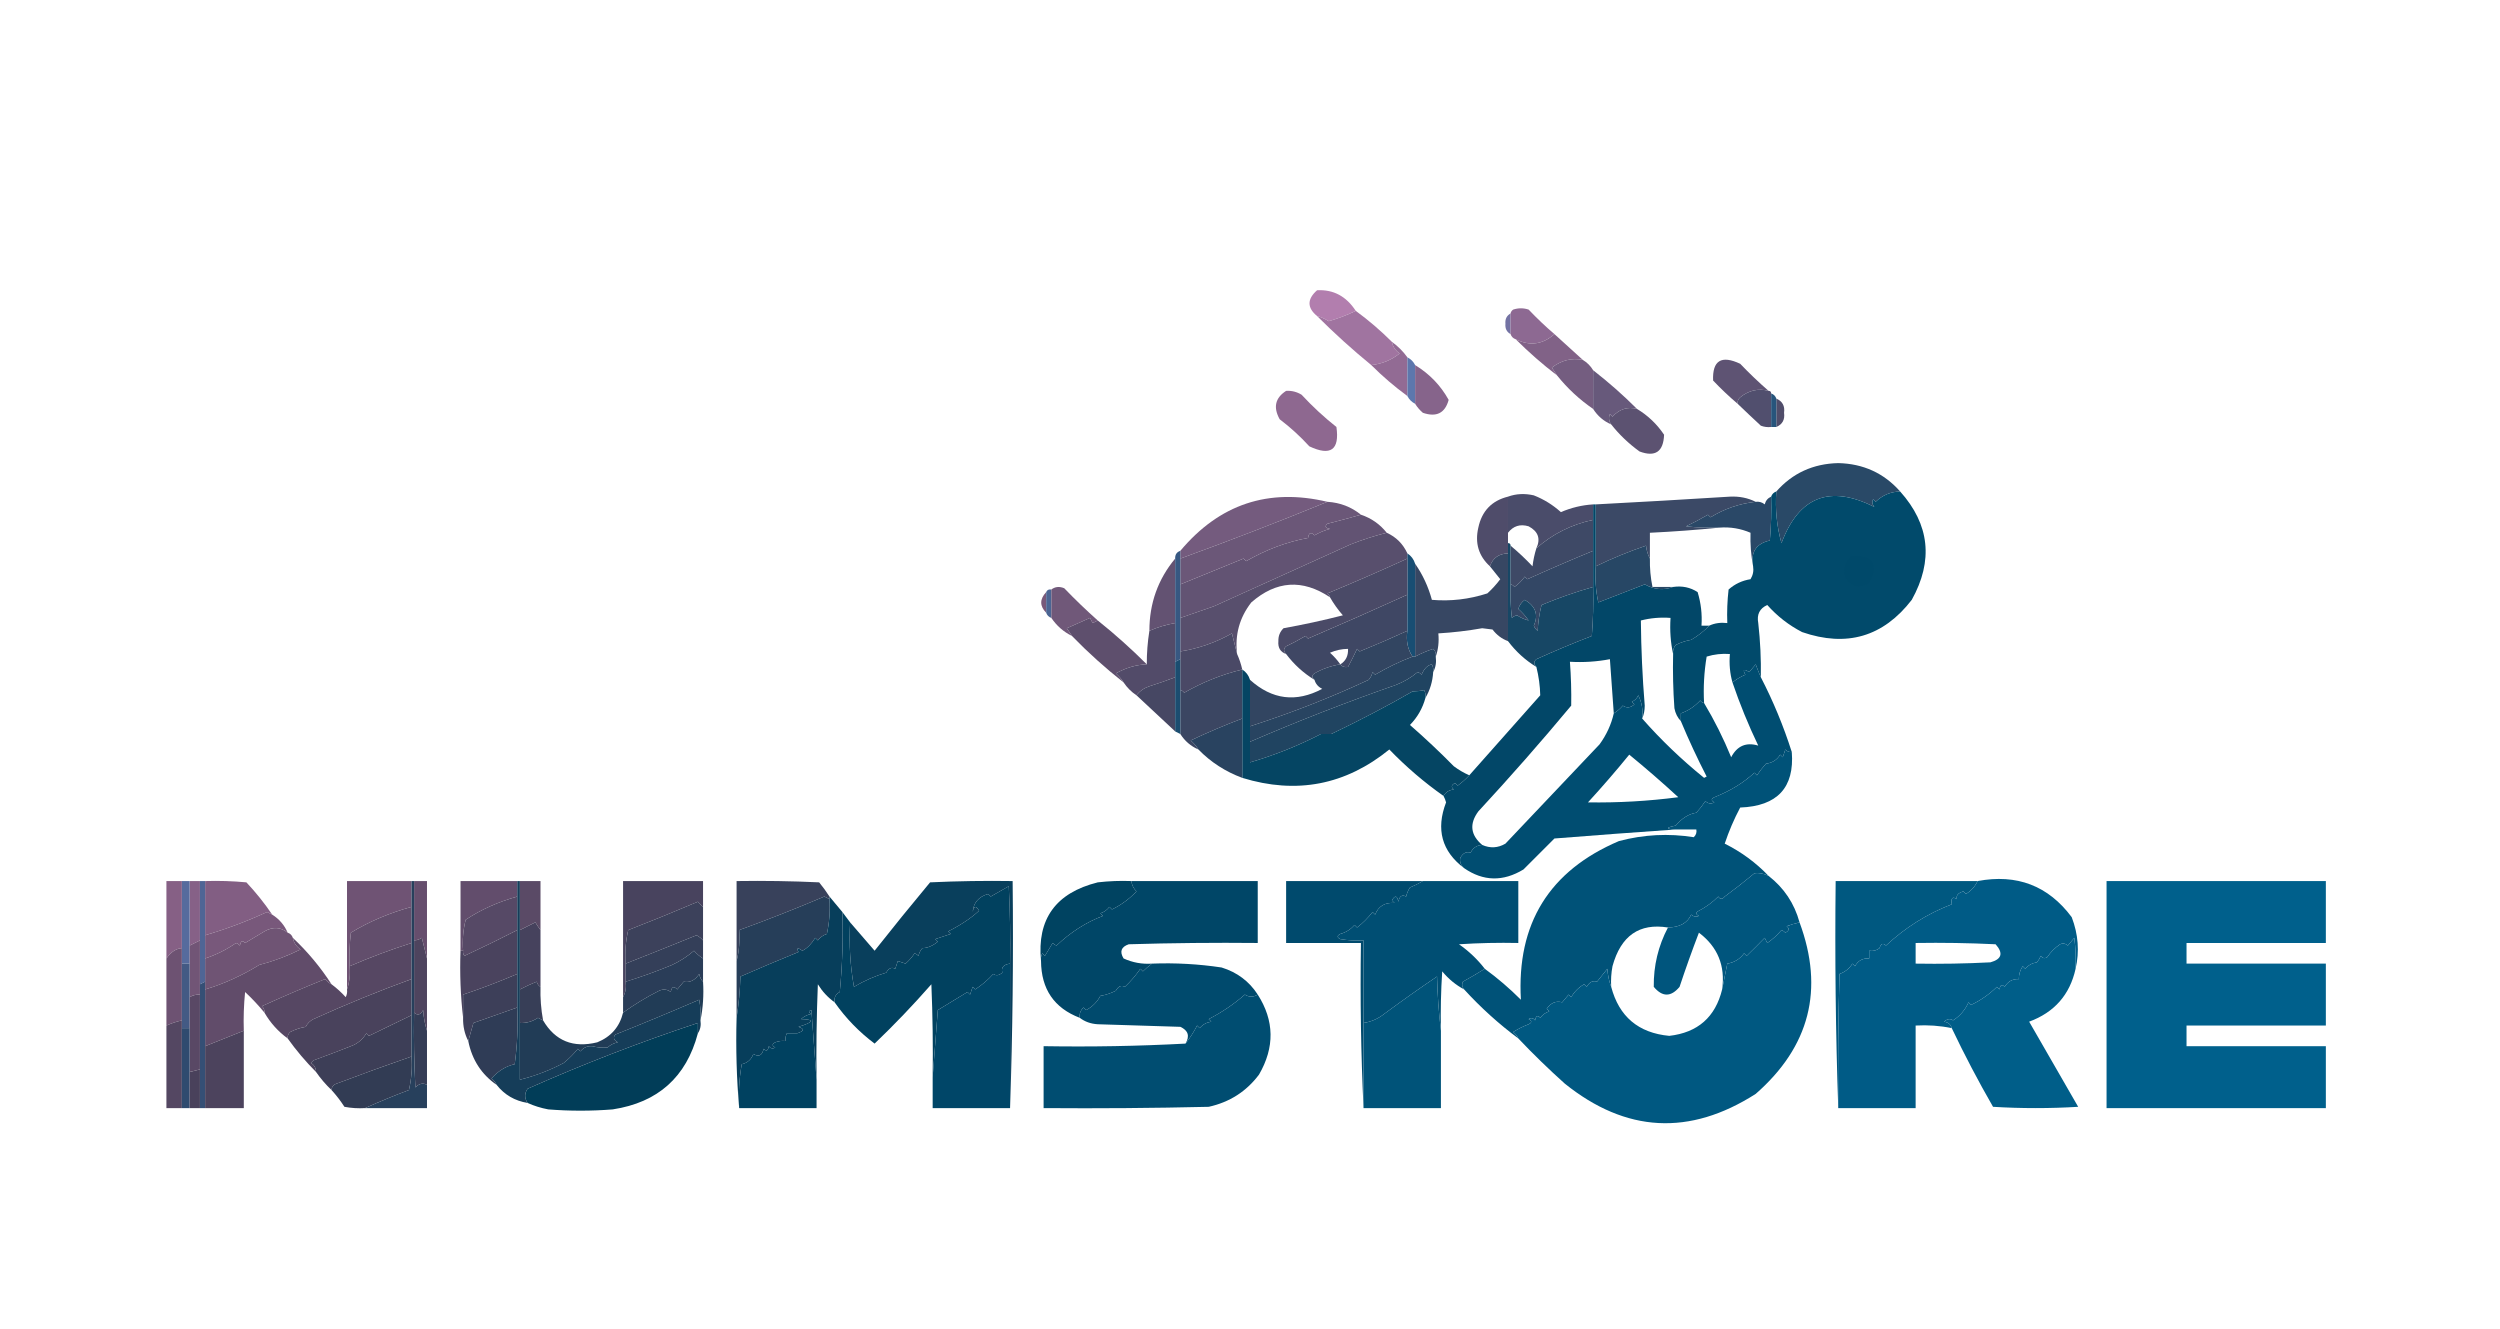 <?xml version="1.0" encoding="UTF-8"?>
<!DOCTYPE svg PUBLIC "-//W3C//DTD SVG 1.1//EN" "http://www.w3.org/Graphics/SVG/1.1/DTD/svg11.dtd">
<svg xmlns="http://www.w3.org/2000/svg" version="1.1" width="969px" height="515px" style="shape-rendering:geometricPrecision; text-rendering:geometricPrecision; image-rendering:optimizeQuality; fill-rule:evenodd; clip-rule:evenodd" xmlns:xlink="http://www.w3.org/1999/xlink">
<g><path style="opacity:1" fill="#b27eae" d="M 525.5,120.5 C 522.146,122.12 518.646,123.453 515,124.5C 513.594,123.586 512.094,122.92 510.5,122.5C 506.591,119.282 506.591,115.949 510.5,112.5C 516.814,112.162 521.814,114.829 525.5,120.5 Z"/></g>
<g><path style="opacity:0.997" fill="#7372a3" d="M 585.5,121.5 C 585.5,124.167 585.5,126.833 585.5,129.5C 584.007,128.688 583.34,127.355 583.5,125.5C 583.34,123.645 584.007,122.312 585.5,121.5 Z"/></g>
<g><path style="opacity:1" fill="#8d6992" d="M 602.5,129.5 C 597.928,133.549 592.928,134.216 587.5,131.5C 586.5,131.167 585.833,130.5 585.5,129.5C 585.5,126.833 585.5,124.167 585.5,121.5C 585.611,120.883 585.944,120.383 586.5,120C 588.5,119.333 590.5,119.333 592.5,120C 595.729,123.399 599.062,126.565 602.5,129.5 Z"/></g>
<g><path style="opacity:1" fill="#a074a0" d="M 525.5,120.5 C 530.461,124.126 535.128,128.126 539.5,132.5C 539.859,134.371 540.859,135.871 542.5,137C 539.308,139.566 535.642,141.066 531.5,141.5C 524.175,135.508 517.175,129.175 510.5,122.5C 512.094,122.92 513.594,123.586 515,124.5C 518.646,123.453 522.146,122.12 525.5,120.5 Z"/></g>
<g><path style="opacity:0.997" fill="#816287" d="M 602.5,129.5 C 606.167,132.833 609.833,136.167 613.5,139.5C 609.154,138.648 605.154,139.648 601.5,142.5C 602.193,143.518 602.859,144.518 603.5,145.5C 597.865,141.199 592.532,136.533 587.5,131.5C 592.928,134.216 597.928,133.549 602.5,129.5 Z"/></g>
<g><path style="opacity:1" fill="#926b94" d="M 539.5,132.5 C 541.833,134.167 543.833,136.167 545.5,138.5C 545.5,143.5 545.5,148.5 545.5,153.5C 540.514,149.845 535.847,145.845 531.5,141.5C 535.642,141.066 539.308,139.566 542.5,137C 540.859,135.871 539.859,134.371 539.5,132.5 Z"/></g>
<g><path style="opacity:1" fill="#5d77ad" d="M 545.5,138.5 C 546.833,139.167 547.833,140.167 548.5,141.5C 548.5,146.5 548.5,151.5 548.5,156.5C 547.167,155.833 546.167,154.833 545.5,153.5C 545.5,148.5 545.5,143.5 545.5,138.5 Z"/></g>
<g><path style="opacity:0.998" fill="#745d80" d="M 613.5,139.5 C 615.167,140.5 616.5,141.833 617.5,143.5C 617.5,148.5 617.5,153.5 617.5,158.5C 612.206,154.873 607.539,150.54 603.5,145.5C 602.859,144.518 602.193,143.518 601.5,142.5C 605.154,139.648 609.154,138.648 613.5,139.5 Z"/></g>
<g><path style="opacity:1" fill="#5e5373" d="M 685.5,151.5 C 681.537,150.451 677.871,151.284 674.5,154C 673.748,154.671 673.414,155.504 673.5,156.5C 670.15,153.649 666.983,150.649 664,147.5C 663.682,139.728 667.182,137.561 674.5,141C 678.062,144.732 681.729,148.232 685.5,151.5 Z"/></g>
<g><path style="opacity:1" fill="#86648b" d="M 548.5,141.5 C 554.079,144.911 558.413,149.411 561.5,155C 560.089,160.141 556.755,161.808 551.5,160C 550.29,158.961 549.29,157.794 548.5,156.5C 548.5,151.5 548.5,146.5 548.5,141.5 Z"/></g>
<g><path style="opacity:1" fill="#67597b" d="M 617.5,143.5 C 623.489,148.157 629.156,153.157 634.5,158.5C 630.875,157.539 627.708,158.539 625,161.5C 624.667,161.167 624.333,160.833 624,160.5C 623.421,161.928 623.588,163.262 624.5,164.5C 621.573,163.243 619.239,161.243 617.5,158.5C 617.5,153.5 617.5,148.5 617.5,143.5 Z"/></g>
<g><path style="opacity:0.999" fill="#514f6e" d="M 685.5,151.5 C 686.167,151.5 686.5,151.833 686.5,152.5C 686.5,156.833 686.5,161.167 686.5,165.5C 685.127,165.657 683.793,165.49 682.5,165C 679.426,162.151 676.426,159.317 673.5,156.5C 673.414,155.504 673.748,154.671 674.5,154C 677.871,151.284 681.537,150.451 685.5,151.5 Z"/></g>
<g><path style="opacity:0.998" fill="#504d6a" d="M 688.5,154.5 C 690.876,155.512 691.876,157.345 691.5,160C 691.876,162.655 690.876,164.488 688.5,165.5C 688.5,161.833 688.5,158.167 688.5,154.5 Z"/></g>
<g><path style="opacity:1" fill="#8e6890" d="M 498.5,151.5 C 500.655,151.372 502.655,151.872 504.5,153C 508.699,157.534 513.199,161.701 518,165.5C 519.266,174.395 515.766,176.895 507.5,173C 503.966,169.131 500.133,165.631 496,162.5C 493.428,157.889 494.261,154.222 498.5,151.5 Z"/></g>
<g><path style="opacity:1" fill="#5c5271" d="M 634.5,158.5 C 638.721,161.036 642.221,164.369 645,168.5C 644.752,175.094 641.586,177.26 635.5,175C 631.332,171.998 627.665,168.498 624.5,164.5C 623.588,163.262 623.421,161.928 624,160.5C 624.333,160.833 624.667,161.167 625,161.5C 627.708,158.539 630.875,157.539 634.5,158.5 Z"/></g>
<g><path style="opacity:1" fill="#27557c" d="M 686.5,152.5 C 687.5,152.833 688.167,153.5 688.5,154.5C 688.5,158.167 688.5,161.833 688.5,165.5C 687.833,165.5 687.167,165.5 686.5,165.5C 686.5,161.167 686.5,156.833 686.5,152.5 Z"/></g>
<g><path style="opacity:1" fill="#294967" d="M 736.5,190.5 C 732.818,190.591 729.651,191.924 727,194.5C 726.667,194.167 726.333,193.833 726,193.5C 725.53,194.577 725.697,195.577 726.5,196.5C 709.26,187.789 697.26,192.455 690.5,210.5C 688.677,204.06 688.01,197.393 688.5,190.5C 694.77,183.395 702.77,179.729 712.5,179.5C 722.23,179.729 730.23,183.395 736.5,190.5 Z"/></g>
<g><path style="opacity:1" fill="#745b7e" d="M 514.5,194.5 C 495.618,202.237 476.618,209.57 457.5,216.5C 457.5,215.5 457.5,214.5 457.5,213.5C 472.649,195.417 491.649,189.084 514.5,194.5 Z"/></g>
<g><path style="opacity:1" fill="#3b4966" d="M 680.5,194.5 C 674.2,195.198 668.367,197.198 663,200.5C 662.667,200.167 662.333,199.833 662,199.5C 659.246,201.127 656.412,202.627 653.5,204C 657.821,204.499 662.154,204.666 666.5,204.5C 657.666,205.395 648.666,206.062 639.5,206.5C 639.5,209.833 639.5,213.167 639.5,216.5C 638.698,215.048 638.198,213.382 638,211.5C 631.258,213.794 624.758,216.461 618.5,219.5C 618.5,211.5 618.5,203.5 618.5,195.5C 635.651,194.603 652.984,193.603 670.5,192.5C 674.141,192.315 677.474,192.981 680.5,194.5 Z"/></g>
<g><path style="opacity:1" fill="#4a4c6a" d="M 617.5,195.5 C 617.5,197.5 617.5,199.5 617.5,201.5C 609.156,203.273 601.822,206.94 595.5,212.5C 597.214,208.812 596.214,205.979 592.5,204C 589.225,203.018 586.559,203.851 584.5,206.5C 584.5,201.833 584.5,197.167 584.5,192.5C 587.64,191.359 590.973,191.192 594.5,192C 598.403,193.534 601.903,195.7 605,198.5C 609.01,196.773 613.177,195.773 617.5,195.5 Z"/></g>
<g><path style="opacity:1" fill="#2a4867" d="M 686.5,192.5 C 686.666,198.176 686.499,203.843 686,209.5C 680.669,210.684 678.502,214.018 679.5,219.5C 678.689,215.229 678.356,210.895 678.5,206.5C 674.675,204.855 670.675,204.188 666.5,204.5C 662.154,204.666 657.821,204.499 653.5,204C 656.412,202.627 659.246,201.127 662,199.5C 662.333,199.833 662.667,200.167 663,200.5C 668.367,197.198 674.2,195.198 680.5,194.5C 681.822,194.33 682.989,194.663 684,195.5C 684.377,194.058 685.21,193.058 686.5,192.5 Z"/></g>
<g><path style="opacity:1" fill="#4f4c6a" d="M 584.5,192.5 C 584.5,197.167 584.5,201.833 584.5,206.5C 584.5,207.833 584.5,209.167 584.5,210.5C 584.5,211.833 584.5,213.167 584.5,214.5C 580.936,214.611 578.603,216.278 577.5,219.5C 573.111,215.49 571.611,210.49 573,204.5C 574.369,198.066 578.202,194.066 584.5,192.5 Z"/></g>
<g><path style="opacity:1" fill="#625373" d="M 527.5,199.5 C 531.542,200.851 534.875,203.185 537.5,206.5C 532.758,207.687 528.091,209.187 523.5,211C 505.34,219.192 487.673,227.192 470.5,235C 466.146,236.514 461.812,238.014 457.5,239.5C 457.5,235.167 457.5,230.833 457.5,226.5C 465.942,223.064 474.109,219.73 482,216.5C 482.333,216.833 482.667,217.167 483,217.5C 490.671,213.061 498.671,210.061 507,208.5C 507.324,206.431 508.158,206.098 509.5,207.5C 511.385,206.391 513.385,205.557 515.5,205C 513.699,204.683 513.366,204.016 514.5,203C 518.884,201.892 523.218,200.725 527.5,199.5 Z"/></g>
<g><path style="opacity:1" fill="#6b5778" d="M 514.5,194.5 C 519.43,194.807 523.763,196.473 527.5,199.5C 523.218,200.725 518.884,201.892 514.5,203C 513.366,204.016 513.699,204.683 515.5,205C 513.385,205.557 511.385,206.391 509.5,207.5C 508.158,206.098 507.324,206.431 507,208.5C 498.671,210.061 490.671,213.061 483,217.5C 482.667,217.167 482.333,216.833 482,216.5C 474.109,219.73 465.942,223.064 457.5,226.5C 457.5,223.167 457.5,219.833 457.5,216.5C 476.618,209.57 495.618,202.237 514.5,194.5 Z"/></g>
<g><path style="opacity:1" fill="#584f6d" d="M 537.5,206.5 C 541.145,208.145 543.812,210.812 545.5,214.5C 545.5,215.167 545.5,215.833 545.5,216.5C 535.306,221.161 524.973,225.661 514.5,230C 515.056,230.383 515.389,230.883 515.5,231.5C 504.841,224.379 494.675,225.045 485,233.5C 480.427,239.39 478.593,246.057 479.5,253.5C 478.834,250.972 478.168,248.306 477.5,245.5C 471.246,249.029 464.58,251.362 457.5,252.5C 457.5,248.167 457.5,243.833 457.5,239.5C 461.812,238.014 466.146,236.514 470.5,235C 487.673,227.192 505.34,219.192 523.5,211C 528.091,209.187 532.758,207.687 537.5,206.5 Z"/></g>
<g><path style="opacity:1" fill="#3e4966" d="M 617.5,201.5 C 617.5,205.5 617.5,209.5 617.5,213.5C 608.617,217.152 600.117,220.819 592,224.5C 591.667,224.167 591.333,223.833 591,223.5C 589.903,225.053 588.57,226.386 587,227.5C 586.617,226.944 586.117,226.611 585.5,226.5C 585.5,221.5 585.5,216.5 585.5,211.5C 588.49,213.99 591.323,216.657 594,219.5C 594.29,217.08 594.79,214.746 595.5,212.5C 601.822,206.94 609.156,203.273 617.5,201.5 Z"/></g>
<g><path style="opacity:1" fill="#334765" d="M 617.5,213.5 C 617.5,218.167 617.5,222.833 617.5,227.5C 610.695,229.435 604.029,231.768 597.5,234.5C 596.676,237.785 596.176,241.118 596,244.5C 595.283,243.956 594.783,243.289 594.5,242.5C 596.389,238.308 595.223,234.975 591,232.5C 589.764,233.399 588.93,234.566 588.5,236C 590.018,237.351 591.351,238.851 592.5,240.5C 590.906,240.08 589.406,239.414 588,238.5C 587.228,238.645 586.561,238.978 586,239.5C 585.501,235.179 585.334,230.846 585.5,226.5C 586.117,226.611 586.617,226.944 587,227.5C 588.57,226.386 589.903,225.053 591,223.5C 591.333,223.833 591.667,224.167 592,224.5C 600.117,220.819 608.617,217.152 617.5,213.5 Z"/></g>
<g><path style="opacity:1" fill="#274765" d="M 639.5,216.5 C 639.423,220.215 639.756,223.881 640.5,227.5C 643.167,227.5 645.833,227.5 648.5,227.5C 644.839,228.891 641.172,228.558 637.5,226.5C 631.495,228.836 625.495,231.17 619.5,233.5C 618.507,228.88 618.173,224.214 618.5,219.5C 624.758,216.461 631.258,213.794 638,211.5C 638.198,213.382 638.698,215.048 639.5,216.5 Z"/></g>
<g><path style="opacity:1" fill="#374763" d="M 584.5,214.5 C 584.5,225.833 584.5,237.167 584.5,248.5C 582.114,247.627 580.114,246.127 578.5,244C 577.167,243.833 575.833,243.667 574.5,243.5C 568.865,244.495 563.198,245.162 557.5,245.5C 557.81,248.713 557.477,251.713 556.5,254.5C 556.719,253.325 556.386,252.325 555.5,251.5C 553.055,252.312 550.722,253.312 548.5,254.5C 548.5,242.5 548.5,230.5 548.5,218.5C 551.438,222.715 553.605,227.382 555,232.5C 562.25,233.124 569.416,232.29 576.5,230C 578.351,228.316 580.018,226.483 581.5,224.5C 580.143,222.814 578.81,221.148 577.5,219.5C 578.603,216.278 580.936,214.611 584.5,214.5 Z"/></g>
<g><path style="opacity:1" fill="#014a6b" d="M 688.5,190.5 C 688.01,197.393 688.677,204.06 690.5,210.5C 690.766,225.097 698.099,233.43 712.5,235.5C 724.145,234.771 731.311,228.771 734,217.5C 734.884,209.273 732.384,202.273 726.5,196.5C 725.697,195.577 725.53,194.577 726,193.5C 726.333,193.833 726.667,194.167 727,194.5C 729.651,191.924 732.818,190.591 736.5,190.5C 747.947,203.295 749.447,217.295 741,232.5C 729.961,246.806 715.794,250.973 698.5,245C 693.367,242.346 688.867,238.846 685,234.5C 682.039,235.817 680.872,238.151 681.5,241.5C 682.29,248.479 682.624,255.479 682.5,262.5C 681.837,260.958 681.17,259.291 680.5,257.5C 679.667,258.5 678.833,259.5 678,260.5C 675.871,259.137 675.371,259.471 676.5,261.5C 674.64,262.325 672.974,263.325 671.5,264.5C 670.518,261.038 670.185,257.371 670.5,253.5C 667.421,253.26 664.421,253.593 661.5,254.5C 660.504,260.463 660.171,266.463 660.5,272.5C 659.883,272.389 659.383,272.056 659,271.5C 656.858,273.827 654.358,275.493 651.5,276.5C 651.5,277.5 651.5,278.5 651.5,279.5C 650.207,278.158 649.374,276.491 649,274.5C 648.5,267.508 648.334,260.508 648.5,253.5C 648.33,252.178 648.663,251.011 649.5,250C 651.392,249.027 653.392,248.36 655.5,248C 658.186,246.424 660.52,244.591 662.5,242.5C 664.607,241.532 666.941,241.198 669.5,241.5C 669.334,237.154 669.501,232.821 670,228.5C 672.424,226.348 675.257,225.015 678.5,224.5C 679.452,222.955 679.785,221.288 679.5,219.5C 678.502,214.018 680.669,210.684 686,209.5C 686.499,203.843 686.666,198.176 686.5,192.5C 686.833,191.5 687.5,190.833 688.5,190.5 Z M 726.5,196.5 C 732.384,202.273 734.884,209.273 734,217.5C 731.311,228.771 724.145,234.771 712.5,235.5C 698.099,233.43 690.766,225.097 690.5,210.5C 697.26,192.455 709.26,187.789 726.5,196.5 Z"/></g>
<g><path style="opacity:1" fill="#00496a" d="M 717.5,215.5 C 726.023,215.061 728.356,218.561 724.5,226C 720.543,228.385 717.376,227.552 715,223.5C 714.388,220.389 715.221,217.723 717.5,215.5 Z"/></g>
<g><path style="opacity:1" fill="#3f4764" d="M 545.5,230.5 C 545.5,235.167 545.5,239.833 545.5,244.5C 539.418,247.289 533.251,249.956 527,252.5C 526.667,252.167 526.333,251.833 526,251.5C 524.87,253.933 523.704,256.266 522.5,258.5C 521.209,258.737 520.209,258.404 519.5,257.5C 515.965,258.052 512.632,259.218 509.5,261C 508.402,261.77 508.402,262.603 509.5,263.5C 505.229,260.899 501.563,257.566 498.5,253.5C 497.438,252.425 497.438,251.425 498.5,250.5C 501.079,249.294 503.579,247.961 506,246.5C 506.333,246.833 506.667,247.167 507,247.5C 519.935,241.947 532.768,236.28 545.5,230.5 Z M 519.5,257.5 C 518.375,255.871 517.041,254.371 515.5,253C 517.74,252.023 520.073,251.523 522.5,251.5C 522.614,254.216 521.614,256.216 519.5,257.5 Z"/></g>
<g><path style="opacity:1" fill="#78597a" d="M 405.5,229.5 C 405.5,232.167 405.5,234.833 405.5,237.5C 402.941,234.91 402.941,232.243 405.5,229.5 Z"/></g>
<g><path style="opacity:1" fill="#184e73" d="M 545.5,214.5 C 546.974,215.436 547.974,216.77 548.5,218.5C 548.5,230.5 548.5,242.5 548.5,254.5C 548.167,254.5 547.833,254.5 547.5,254.5C 545.598,251.663 544.931,248.329 545.5,244.5C 545.5,239.833 545.5,235.167 545.5,230.5C 545.5,225.833 545.5,221.167 545.5,216.5C 545.5,215.833 545.5,215.167 545.5,214.5 Z"/></g>
<g><path style="opacity:0.998" fill="#024768" d="M 617.5,195.5 C 617.833,195.5 618.167,195.5 618.5,195.5C 618.5,203.5 618.5,211.5 618.5,219.5C 618.173,224.214 618.507,228.88 619.5,233.5C 625.495,231.17 631.495,228.836 637.5,226.5C 641.172,228.558 644.839,228.891 648.5,227.5C 652.007,226.994 655.174,227.66 658,229.5C 659.29,233.73 659.79,238.064 659.5,242.5C 660.5,242.5 661.5,242.5 662.5,242.5C 660.52,244.591 658.186,246.424 655.5,248C 653.392,248.36 651.392,249.027 649.5,250C 648.663,251.011 648.33,252.178 648.5,253.5C 647.514,249.03 647.181,244.363 647.5,239.5C 643.563,239.207 639.73,239.54 636,240.5C 636.103,251.494 636.603,262.494 637.5,273.5C 637.493,275.369 637.16,277.036 636.5,278.5C 636.892,275.278 636.392,272.278 635,269.5C 634.5,270.667 633.667,271.5 632.5,272C 632.833,272.333 633.167,272.667 633.5,273C 632.007,274.368 630.507,274.535 629,273.5C 627.961,274.71 626.794,275.71 625.5,276.5C 625,269.506 624.5,262.506 624,255.5C 618.928,256.471 613.762,256.805 608.5,256.5C 608.928,262.176 609.095,267.843 609,273.5C 597.372,287.463 585.372,301.13 573,314.5C 569.456,319.318 569.956,323.651 574.5,327.5C 572.418,327.624 570.918,328.624 570,330.5C 568.434,329.939 567.101,330.606 566,332.5C 565.7,334.066 566.2,335.399 567.5,336.5C 558.827,329.956 556.494,321.456 560.5,311C 560.257,310.098 559.923,309.265 559.5,308.5C 560.347,307.034 561.68,306.2 563.5,306C 562.346,305.086 562.513,304.253 564,303.5C 564.333,303.833 564.667,304.167 565,304.5C 566.698,303.259 568.198,301.926 569.5,300.5C 578.659,290.198 587.826,279.865 597,269.5C 596.914,265.813 596.414,262.146 595.5,258.5C 594.438,257.425 594.438,256.425 595.5,255.5C 602.646,252.266 609.812,249.266 617,246.5C 617.5,240.175 617.666,233.842 617.5,227.5C 617.5,222.833 617.5,218.167 617.5,213.5C 617.5,209.5 617.5,205.5 617.5,201.5C 617.5,199.5 617.5,197.5 617.5,195.5 Z"/></g>
<g><path style="opacity:1" fill="#4b6593" d="M 407.5,228.5 C 407.5,232.167 407.5,235.833 407.5,239.5C 406.5,239.167 405.833,238.5 405.5,237.5C 405.5,234.833 405.5,232.167 405.5,229.5C 405.842,228.662 406.508,228.328 407.5,228.5 Z"/></g>
<g><path style="opacity:1" fill="#705879" d="M 425.5,240.5 C 424.85,240.804 424.183,241.137 423.5,241.5C 423.167,240.833 422.833,240.167 422.5,239.5C 419.49,240.836 416.49,242.169 413.5,243.5C 414.193,244.518 414.859,245.518 415.5,246.5C 412.236,244.906 409.569,242.573 407.5,239.5C 407.5,235.833 407.5,232.167 407.5,228.5C 408.946,227.387 410.613,227.22 412.5,228C 416.729,232.398 421.062,236.564 425.5,240.5 Z"/></g>
<g><path style="opacity:1" fill="#635272" d="M 455.5,216.5 C 455.5,224.833 455.5,233.167 455.5,241.5C 452.037,242.099 448.704,243.099 445.5,244.5C 445.507,233.85 448.84,224.516 455.5,216.5 Z"/></g>
<g><path style="opacity:0.999" fill="#4a4a67" d="M 545.5,216.5 C 545.5,221.167 545.5,225.833 545.5,230.5C 532.768,236.28 519.935,241.947 507,247.5C 506.667,247.167 506.333,246.833 506,246.5C 503.579,247.961 501.079,249.294 498.5,250.5C 497.438,251.425 497.438,252.425 498.5,253.5C 496.265,252.714 495.265,251.048 495.5,248.5C 495.437,246.519 496.104,244.852 497.5,243.5C 505.237,242.11 512.904,240.443 520.5,238.5C 518.578,236.313 516.912,233.98 515.5,231.5C 515.389,230.883 515.056,230.383 514.5,230C 524.973,225.661 535.306,221.161 545.5,216.5 Z"/></g>
<g><path style="opacity:1" fill="#174765" d="M 584.5,210.5 C 585.167,210.5 585.5,210.833 585.5,211.5C 585.5,216.5 585.5,221.5 585.5,226.5C 585.334,230.846 585.501,235.179 586,239.5C 586.561,238.978 587.228,238.645 588,238.5C 589.406,239.414 590.906,240.08 592.5,240.5C 593.5,240.833 594.167,241.5 594.5,242.5C 594.783,243.289 595.283,243.956 596,244.5C 596.176,241.118 596.676,237.785 597.5,234.5C 604.029,231.768 610.695,229.435 617.5,227.5C 617.666,233.842 617.5,240.175 617,246.5C 609.812,249.266 602.646,252.266 595.5,255.5C 594.438,256.425 594.438,257.425 595.5,258.5C 591.229,255.899 587.563,252.566 584.5,248.5C 584.5,237.167 584.5,225.833 584.5,214.5C 584.5,213.167 584.5,211.833 584.5,210.5 Z M 594.5,242.5 C 594.167,241.5 593.5,240.833 592.5,240.5C 591.351,238.851 590.018,237.351 588.5,236C 588.93,234.566 589.764,233.399 591,232.5C 595.223,234.975 596.389,238.308 594.5,242.5 Z"/></g>
<g><path style="opacity:1" fill="#375882" d="M 457.5,213.5 C 457.5,214.5 457.5,215.5 457.5,216.5C 457.5,219.833 457.5,223.167 457.5,226.5C 457.5,230.833 457.5,235.167 457.5,239.5C 457.5,243.833 457.5,248.167 457.5,252.5C 457.5,253.5 457.5,254.5 457.5,255.5C 456.833,255.833 456.167,256.167 455.5,256.5C 455.5,251.5 455.5,246.5 455.5,241.5C 455.5,233.167 455.5,224.833 455.5,216.5C 455.427,214.973 456.094,213.973 457.5,213.5 Z"/></g>
<g><path style="opacity:1" fill="#5e4f6d" d="M 425.5,240.5 C 432.157,245.825 438.49,251.491 444.5,257.5C 440.473,257.628 436.473,258.794 432.5,261C 433.71,262.039 434.71,263.206 435.5,264.5C 428.447,258.966 421.78,252.966 415.5,246.5C 414.859,245.518 414.193,244.518 413.5,243.5C 416.49,242.169 419.49,240.836 422.5,239.5C 422.833,240.167 423.167,240.833 423.5,241.5C 424.183,241.137 424.85,240.804 425.5,240.5 Z"/></g>
<g><path style="opacity:1" fill="#324561" d="M 545.5,244.5 C 544.931,248.329 545.598,251.663 547.5,254.5C 542.534,256.399 537.7,258.732 533,261.5C 532.667,261.167 532.333,260.833 532,260.5C 531.751,261.624 531.251,262.624 530.5,263.5C 515.763,270.382 500.43,276.382 484.5,281.5C 484.5,275.5 484.5,269.5 484.5,263.5C 493.052,271.209 502.385,272.376 512.5,267C 510.937,266.241 509.937,265.074 509.5,263.5C 508.402,262.603 508.402,261.77 509.5,261C 512.632,259.218 515.965,258.052 519.5,257.5C 520.209,258.404 521.209,258.737 522.5,258.5C 523.704,256.266 524.87,253.933 526,251.5C 526.333,251.833 526.667,252.167 527,252.5C 533.251,249.956 539.418,247.289 545.5,244.5 Z"/></g>
<g><path style="opacity:1" fill="#284461" d="M 556.5,254.5 C 556.795,256.735 556.461,258.735 555.5,260.5C 555.649,259.448 555.483,258.448 555,257.5C 553.345,257.802 552.012,259.136 551,261.5C 550.586,261.043 550.086,260.709 549.5,260.5C 546.956,262.629 544.122,264.296 541,265.5C 522.07,272.097 503.237,279.43 484.5,287.5C 484.5,285.5 484.5,283.5 484.5,281.5C 500.43,276.382 515.763,270.382 530.5,263.5C 531.251,262.624 531.751,261.624 532,260.5C 532.333,260.833 532.667,261.167 533,261.5C 537.7,258.732 542.534,256.399 547.5,254.5C 547.833,254.5 548.167,254.5 548.5,254.5C 550.722,253.312 553.055,252.312 555.5,251.5C 556.386,252.325 556.719,253.325 556.5,254.5 Z"/></g>
<g><path style="opacity:1" fill="#4a4966" d="M 479.5,253.5 C 480.363,255.421 481.029,257.421 481.5,259.5C 473.598,261.414 466.098,264.414 459,268.5C 458.617,267.944 458.117,267.611 457.5,267.5C 457.5,263.5 457.5,259.5 457.5,255.5C 457.5,254.5 457.5,253.5 457.5,252.5C 464.58,251.362 471.246,249.029 477.5,245.5C 478.168,248.306 478.834,250.972 479.5,253.5 Z"/></g>
<g><path style="opacity:1" fill="#524b69" d="M 455.5,241.5 C 455.5,246.5 455.5,251.5 455.5,256.5C 455.5,258.5 455.5,260.5 455.5,262.5C 452.228,263.758 448.894,264.925 445.5,266C 443.416,266.697 441.749,267.864 440.5,269.5C 438.5,268.167 436.833,266.5 435.5,264.5C 434.71,263.206 433.71,262.039 432.5,261C 436.473,258.794 440.473,257.628 444.5,257.5C 444.474,253.186 444.807,248.852 445.5,244.5C 448.704,243.099 452.037,242.099 455.5,241.5 Z"/></g>
<g><path style="opacity:1" fill="#464763" d="M 455.5,262.5 C 455.5,269.5 455.5,276.5 455.5,283.5C 450.474,278.805 445.474,274.139 440.5,269.5C 441.749,267.864 443.416,266.697 445.5,266C 448.894,264.925 452.228,263.758 455.5,262.5 Z"/></g>
<g><path style="opacity:1" fill="#3b4662" d="M 481.5,259.5 C 481.5,265.833 481.5,272.167 481.5,278.5C 474.713,281.06 468.047,283.894 461.5,287C 462.71,288.039 463.71,289.206 464.5,290.5C 461.573,289.243 459.239,287.243 457.5,284.5C 457.5,278.833 457.5,273.167 457.5,267.5C 458.117,267.611 458.617,267.944 459,268.5C 466.098,264.414 473.598,261.414 481.5,259.5 Z"/></g>
<g><path style="opacity:0.999" fill="#004d71" d="M 682.5,262.5 C 687.295,271.766 691.295,281.433 694.5,291.5C 693.504,291.586 692.671,291.252 692,290.5C 691.667,291.5 691.333,292.5 691,293.5C 690.667,293.167 690.333,292.833 690,292.5C 688.764,294.538 686.931,295.705 684.5,296C 683.213,297.41 682.046,298.91 681,300.5C 680.667,300.167 680.333,299.833 680,299.5C 675.847,303.375 670.68,306.542 664.5,309C 663.167,309.667 663.167,310.333 664.5,311C 663.216,311.684 662.049,311.517 661,310.5C 659.954,312.09 658.787,313.59 657.5,315C 654.565,315.476 651.898,317.143 649.5,320C 645.551,320.807 645.551,321.307 649.5,321.5C 633.979,322.575 618.312,323.741 602.5,325C 598.5,329 594.5,333 590.5,337C 582.586,341.798 574.92,341.631 567.5,336.5C 566.2,335.399 565.7,334.066 566,332.5C 567.101,330.606 568.434,329.939 570,330.5C 570.918,328.624 572.418,327.624 574.5,327.5C 577.604,328.864 580.604,328.698 583.5,327C 595.667,314.167 607.833,301.333 620,288.5C 622.701,284.773 624.535,280.773 625.5,276.5C 626.794,275.71 627.961,274.71 629,273.5C 630.507,274.535 632.007,274.368 633.5,273C 633.167,272.667 632.833,272.333 632.5,272C 633.667,271.5 634.5,270.667 635,269.5C 636.392,272.278 636.892,275.278 636.5,278.5C 643.773,286.77 651.773,294.436 660.5,301.5C 660.833,301.333 661.167,301.167 661.5,301C 657.875,293.954 654.542,286.787 651.5,279.5C 651.5,278.5 651.5,277.5 651.5,276.5C 654.358,275.493 656.858,273.827 659,271.5C 659.383,272.056 659.883,272.389 660.5,272.5C 664.497,279.16 667.997,286.16 671,293.5C 673.318,289.088 676.818,287.588 681.5,289C 677.673,281.015 674.34,272.849 671.5,264.5C 672.974,263.325 674.64,262.325 676.5,261.5C 675.371,259.471 675.871,259.137 678,260.5C 678.833,259.5 679.667,258.5 680.5,257.5C 681.17,259.291 681.837,260.958 682.5,262.5 Z M 631.5,292.5 C 637.961,297.791 644.295,303.291 650.5,309C 638.873,310.516 627.206,311.183 615.5,311C 621.043,304.961 626.376,298.795 631.5,292.5 Z"/></g>
<g><path style="opacity:1" fill="#1b4d70" d="M 457.5,255.5 C 457.5,259.5 457.5,263.5 457.5,267.5C 457.5,273.167 457.5,278.833 457.5,284.5C 456.833,284.167 456.167,283.833 455.5,283.5C 455.5,276.5 455.5,269.5 455.5,262.5C 455.5,260.5 455.5,258.5 455.5,256.5C 456.167,256.167 456.833,255.833 457.5,255.5 Z"/></g>
<g><path style="opacity:1" fill="#204461" d="M 555.5,260.5 C 555.277,264.162 554.277,267.495 552.5,270.5C 552.649,269.448 552.483,268.448 552,267.5C 550.68,267.799 549.18,267.966 547.5,268C 537.972,273.499 527.472,278.999 516,284.5C 514.667,284.5 513.333,284.5 512,284.5C 503.173,289.053 494.006,292.719 484.5,295.5C 484.5,292.833 484.5,290.167 484.5,287.5C 503.237,279.43 522.07,272.097 541,265.5C 544.122,264.296 546.956,262.629 549.5,260.5C 550.086,260.709 550.586,261.043 551,261.5C 552.012,259.136 553.345,257.802 555,257.5C 555.483,258.448 555.649,259.448 555.5,260.5 Z"/></g>
<g><path style="opacity:0.998" fill="#054563" d="M 481.5,259.5 C 482.974,260.436 483.974,261.77 484.5,263.5C 484.5,269.5 484.5,275.5 484.5,281.5C 484.5,283.5 484.5,285.5 484.5,287.5C 484.5,290.167 484.5,292.833 484.5,295.5C 494.006,292.719 503.173,289.053 512,284.5C 513.333,284.5 514.667,284.5 516,284.5C 527.472,278.999 537.972,273.499 547.5,268C 549.18,267.966 550.68,267.799 552,267.5C 552.483,268.448 552.649,269.448 552.5,270.5C 551.409,274.515 549.409,278.015 546.5,281C 552.358,286.102 558.024,291.435 563.5,297C 565.405,298.421 567.405,299.588 569.5,300.5C 568.198,301.926 566.698,303.259 565,304.5C 564.667,304.167 564.333,303.833 564,303.5C 562.513,304.253 562.346,305.086 563.5,306C 561.68,306.2 560.347,307.034 559.5,308.5C 552.004,303.226 545.004,297.226 538.5,290.5C 521.516,304.296 502.516,307.963 481.5,301.5C 481.5,293.833 481.5,286.167 481.5,278.5C 481.5,272.167 481.5,265.833 481.5,259.5 Z"/></g>
<g><path style="opacity:0.999" fill="#294360" d="M 481.5,278.5 C 481.5,286.167 481.5,293.833 481.5,301.5C 474.945,299.065 469.278,295.398 464.5,290.5C 463.71,289.206 462.71,288.039 461.5,287C 468.047,283.894 474.713,281.06 481.5,278.5 Z"/></g>
<g><path style="opacity:1" fill="#005278" d="M 694.5,291.5 C 695.565,305.285 688.898,312.452 674.5,313C 672.11,317.503 670.11,322.169 668.5,327C 674.946,330.211 680.612,334.378 685.5,339.5C 683.547,338.538 681.714,338.205 680,338.5C 676.257,341.621 672.424,344.621 668.5,347.5C 667.575,348.641 666.741,348.641 666,347.5C 663.781,349.72 661.281,351.553 658.5,353C 657.167,353.667 657.167,354.333 658.5,355C 657.451,355.492 656.451,355.326 655.5,354.5C 654.045,357.756 651.045,359.423 646.5,359.5C 635.4,357.704 628.234,362.704 625,374.5C 624.503,377.146 624.336,379.813 624.5,382.5C 623.686,380.369 623.186,378.036 623,375.5C 621.667,377.167 620.333,378.833 619,380.5C 617.434,379.939 616.101,380.606 615,382.5C 614.667,382.167 614.333,381.833 614,381.5C 611.86,382.728 610.193,384.395 609,386.5C 608.667,386.167 608.333,385.833 608,385.5C 607.167,386.5 606.333,387.5 605.5,388.5C 603.14,387.828 601.14,388.661 599.5,391C 599.833,391.333 600.167,391.667 600.5,392C 599.069,392.465 597.903,393.299 597,394.5C 595.984,393.366 595.317,393.699 595,395.5C 594.282,394.549 593.449,394.383 592.5,395C 593.833,395.667 593.833,396.333 592.5,397C 590.377,397.815 588.377,398.815 586.5,400C 587.381,400.708 588.047,401.542 588.5,402.5C 580.924,396.866 573.924,390.533 567.5,383.5C 566.697,382.577 566.53,381.577 567,380.5C 569.893,378.926 572.726,377.259 575.5,375.5C 580.442,379.103 585.108,383.103 589.5,387.5C 587.821,358.007 600.488,337.507 627.5,326C 637.083,323.452 646.75,322.952 656.5,324.5C 657.386,323.675 657.719,322.675 657.5,321.5C 654.833,321.5 652.167,321.5 649.5,321.5C 645.551,321.307 645.551,320.807 649.5,320C 651.898,317.143 654.565,315.476 657.5,315C 658.787,313.59 659.954,312.09 661,310.5C 662.049,311.517 663.216,311.684 664.5,311C 663.167,310.333 663.167,309.667 664.5,309C 670.68,306.542 675.847,303.375 680,299.5C 680.333,299.833 680.667,300.167 681,300.5C 682.046,298.91 683.213,297.41 684.5,296C 686.931,295.705 688.764,294.538 690,292.5C 690.333,292.833 690.667,293.167 691,293.5C 691.333,292.5 691.667,291.5 692,290.5C 692.671,291.252 693.504,291.586 694.5,291.5 Z"/></g>
<g><path style="opacity:1" fill="#00557d" d="M 685.5,339.5 C 691.495,344.163 695.495,350.163 697.5,357.5C 695.821,357.892 694.154,358.392 692.5,359C 693.654,359.914 693.487,360.747 692,361.5C 691.586,361.043 691.086,360.709 690.5,360.5C 688.879,362.423 687.046,364.089 685,365.5C 684.667,364.833 684.333,364.167 684,363.5C 681.752,365.816 679.419,368.15 677,370.5C 676.667,370.167 676.333,369.833 676,369.5C 674.418,371.711 672.251,373.045 669.5,373.5C 668.833,376.977 668.166,380.311 667.5,383.5C 668.783,374.337 665.783,367.003 658.5,361.5C 655.85,368.423 653.35,375.423 651,382.5C 647.667,386.5 644.333,386.5 641,382.5C 640.896,374.324 642.729,366.658 646.5,359.5C 651.045,359.423 654.045,357.756 655.5,354.5C 656.451,355.326 657.451,355.492 658.5,355C 657.167,354.333 657.167,353.667 658.5,353C 661.281,351.553 663.781,349.72 666,347.5C 666.741,348.641 667.575,348.641 668.5,347.5C 672.424,344.621 676.257,341.621 680,338.5C 681.714,338.205 683.547,338.538 685.5,339.5 Z"/></g>
<g><path style="opacity:1" fill="#38415b" d="M 321.5,347.5 C 321.5,347.833 321.5,348.167 321.5,348.5C 320.85,348.196 320.183,347.863 319.5,347.5C 308.54,352.154 297.54,356.488 286.5,360.5C 286.817,364.702 286.483,368.702 285.5,372.5C 285.5,362.167 285.5,351.833 285.5,341.5C 296.172,341.333 306.839,341.5 317.5,342C 318.965,343.774 320.298,345.608 321.5,347.5 Z"/></g>
<g><path style="opacity:0.997" fill="#004361" d="M 438.5,341.5 C 438.703,343.044 439.37,344.378 440.5,345.5C 437.748,348.422 434.581,350.755 431,352.5C 430.667,352.167 430.333,351.833 430,351.5C 429.097,352.701 427.931,353.535 426.5,354C 426.833,354.333 427.167,354.667 427.5,355C 420.988,357.457 414.988,361.291 409.5,366.5C 408.914,366.291 408.414,365.957 408,365.5C 407,367.167 406,368.833 405,370.5C 404.667,370.167 404.333,369.833 404,369.5C 403.517,370.448 403.351,371.448 403.5,372.5C 401.881,356.236 409.214,346.07 425.5,342C 429.821,341.501 434.154,341.334 438.5,341.5 Z"/></g>
<g><path style="opacity:0.999" fill="#004667" d="M 438.5,341.5 C 454.833,341.5 471.167,341.5 487.5,341.5C 487.5,349.5 487.5,357.5 487.5,365.5C 470.83,365.333 454.163,365.5 437.5,366C 434.552,367.01 433.886,368.843 435.5,371.5C 438.985,373.094 442.652,373.76 446.5,373.5C 445.312,374.364 444.145,375.364 443,376.5C 442.667,376.167 442.333,375.833 442,375.5C 440.245,378.044 438.245,380.377 436,382.5C 434.636,381.742 433.469,382.242 432.5,384C 430.608,384.973 428.608,385.64 426.5,386C 425.237,388.386 423.403,390.219 421,391.5C 420.667,391.167 420.333,390.833 420,390.5C 418.812,391.563 418.312,392.897 418.5,394.5C 408.586,390.713 403.586,383.379 403.5,372.5C 403.351,371.448 403.517,370.448 404,369.5C 404.333,369.833 404.667,370.167 405,370.5C 406,368.833 407,367.167 408,365.5C 408.414,365.957 408.914,366.291 409.5,366.5C 414.988,361.291 420.988,357.457 427.5,355C 427.167,354.667 426.833,354.333 426.5,354C 427.931,353.535 429.097,352.701 430,351.5C 430.333,351.833 430.667,352.167 431,352.5C 434.581,350.755 437.748,348.422 440.5,345.5C 439.37,344.378 438.703,343.044 438.5,341.5 Z"/></g>
<g><path style="opacity:1" fill="#004a6d" d="M 551.5,341.5 C 549.981,342.41 548.315,343.243 546.5,344C 545.809,345.067 545.309,346.234 545,347.5C 543.442,346.655 542.442,347.321 542,349.5C 541.549,347.071 540.715,346.904 539.5,349C 539.833,349.333 540.167,349.667 540.5,350C 536.798,349.71 534.298,351.21 533,354.5C 532.667,354.167 532.333,353.833 532,353.5C 530.248,355.774 528.248,357.774 526,359.5C 525.667,359.167 525.333,358.833 525,358.5C 523.565,360.211 521.731,361.378 519.5,362C 518.167,362.667 518.167,363.333 519.5,364C 522.482,364.498 525.482,364.665 528.5,364.5C 528.5,375.167 528.5,385.833 528.5,396.5C 528.5,407.5 528.5,418.5 528.5,429.5C 527.503,408.34 527.169,387.007 527.5,365.5C 517.833,365.5 508.167,365.5 498.5,365.5C 498.5,357.5 498.5,349.5 498.5,341.5C 516.167,341.5 533.833,341.5 551.5,341.5 Z"/></g>
<g><path style="opacity:0.999" fill="#004e73" d="M 551.5,341.5 C 563.833,341.5 576.167,341.5 588.5,341.5C 588.5,349.5 588.5,357.5 588.5,365.5C 580.826,365.334 573.159,365.5 565.5,366C 569.334,368.668 572.667,371.835 575.5,375.5C 572.726,377.259 569.893,378.926 567,380.5C 566.53,381.577 566.697,382.577 567.5,383.5C 564.269,381.78 561.436,379.447 559,376.5C 558.5,384.159 558.334,391.826 558.5,399.5C 557.671,392.679 557.171,385.679 557,378.5C 550.498,382.873 543.665,387.706 536.5,393C 534.129,394.879 531.462,396.045 528.5,396.5C 528.5,385.833 528.5,375.167 528.5,364.5C 525.482,364.665 522.482,364.498 519.5,364C 518.167,363.333 518.167,362.667 519.5,362C 521.731,361.378 523.565,360.211 525,358.5C 525.333,358.833 525.667,359.167 526,359.5C 528.248,357.774 530.248,355.774 532,353.5C 532.333,353.833 532.667,354.167 533,354.5C 534.298,351.21 536.798,349.71 540.5,350C 540.167,349.667 539.833,349.333 539.5,349C 540.715,346.904 541.549,347.071 542,349.5C 542.442,347.321 543.442,346.655 545,347.5C 545.309,346.234 545.809,345.067 546.5,344C 548.315,343.243 549.981,342.41 551.5,341.5 Z"/></g>
<g><path style="opacity:1" fill="#005880" d="M 766.5,341.5 C 765.56,343.572 764.06,345.239 762,346.5C 761.667,346.167 761.333,345.833 761,345.5C 758.942,346.109 758.109,347.109 758.5,348.5C 756.786,347.391 756.119,348.058 756.5,350.5C 746.991,354.174 738.491,359.507 731,366.5C 729.869,365.396 729.035,365.729 728.5,367.5C 727.311,368.429 725.978,368.762 724.5,368.5C 724.5,369.5 724.5,370.5 724.5,371.5C 722.019,371.323 720.186,372.323 719,374.5C 718.667,374.167 718.333,373.833 718,373.5C 716.8,375.412 715.133,376.745 713,377.5C 712.5,394.83 712.333,412.163 712.5,429.5C 711.502,400.338 711.169,371.005 711.5,341.5C 729.833,341.5 748.167,341.5 766.5,341.5 Z"/></g>
<g><path style="opacity:1" fill="#005b86" d="M 766.5,341.5 C 781.75,338.632 793.917,343.298 803,355.5C 805.547,362.157 806.047,368.824 804.5,375.5C 804.666,371.486 804.499,367.486 804,363.5C 803.167,364.5 802.333,365.5 801.5,366.5C 800.549,365.674 799.549,365.508 798.5,366C 796.5,367.333 794.833,369 793.5,371C 792.551,371.617 791.718,371.451 791,370.5C 790.626,371.416 790.126,372.25 789.5,373C 787.671,373.273 786.171,374.107 785,375.5C 784.667,375.167 784.333,374.833 784,374.5C 782.991,376.025 782.491,377.692 782.5,379.5C 780.097,379.393 778.264,380.393 777,382.5C 775.984,381.366 775.317,381.699 775,383.5C 774.667,383.167 774.333,382.833 774,382.5C 771.086,385.371 767.752,387.704 764,389.5C 763.667,389.167 763.333,388.833 763,388.5C 761.694,391.464 759.694,393.797 757,395.5C 755.927,394.72 754.76,394.887 753.5,396C 755.119,396.236 756.119,397.069 756.5,398.5C 751.93,397.559 747.263,397.226 742.5,397.5C 742.5,408.167 742.5,418.833 742.5,429.5C 732.5,429.5 722.5,429.5 712.5,429.5C 712.333,412.163 712.5,394.83 713,377.5C 715.133,376.745 716.8,375.412 718,373.5C 718.333,373.833 718.667,374.167 719,374.5C 720.186,372.323 722.019,371.323 724.5,371.5C 724.5,370.5 724.5,369.5 724.5,368.5C 725.978,368.762 727.311,368.429 728.5,367.5C 729.035,365.729 729.869,365.396 731,366.5C 738.491,359.507 746.991,354.174 756.5,350.5C 756.119,348.058 756.786,347.391 758.5,348.5C 758.109,347.109 758.942,346.109 761,345.5C 761.333,345.833 761.667,346.167 762,346.5C 764.06,345.239 765.56,343.572 766.5,341.5 Z M 742.5,365.5 C 752.839,365.334 763.172,365.5 773.5,366C 776.556,369.445 775.89,371.778 771.5,373C 761.839,373.5 752.172,373.666 742.5,373.5C 742.5,370.833 742.5,368.167 742.5,365.5 Z"/></g>
<g><path style="opacity:1" fill="#00608c" d="M 816.5,341.5 C 844.833,341.5 873.167,341.5 901.5,341.5C 901.5,349.5 901.5,357.5 901.5,365.5C 883.5,365.5 865.5,365.5 847.5,365.5C 847.5,368.167 847.5,370.833 847.5,373.5C 865.5,373.5 883.5,373.5 901.5,373.5C 901.5,381.5 901.5,389.5 901.5,397.5C 883.5,397.5 865.5,397.5 847.5,397.5C 847.5,400.167 847.5,402.833 847.5,405.5C 865.5,405.5 883.5,405.5 901.5,405.5C 901.5,413.5 901.5,421.5 901.5,429.5C 873.167,429.5 844.833,429.5 816.5,429.5C 816.5,400.167 816.5,370.833 816.5,341.5 Z"/></g>
<g><path style="opacity:1" fill="#624d6c" d="M 200.5,341.5 C 200.5,343.5 200.5,345.5 200.5,347.5C 192.967,349.618 186.301,352.618 180.5,356.5C 179.509,360.445 179.176,364.445 179.5,368.5C 179.167,368.5 178.833,368.5 178.5,368.5C 178.5,359.5 178.5,350.5 178.5,341.5C 185.833,341.5 193.167,341.5 200.5,341.5 Z"/></g>
<g><path style="opacity:0.995" fill="#00415f" d="M 391.5,373.5 C 388.968,373.829 387.968,374.995 388.5,377C 387.24,378.113 386.073,378.28 385,377.5C 382.984,379.745 380.651,381.745 378,383.5C 377.667,383.167 377.333,382.833 377,382.5C 376.667,383.5 376.333,384.5 376,385.5C 375.667,385.167 375.333,384.833 375,384.5C 370.782,387.028 366.949,389.362 363.5,391.5C 362.833,400.324 362.167,408.991 361.5,417.5C 361.667,405.495 361.5,393.495 361,381.5C 353.963,389.535 346.63,397.201 339,404.5C 332.971,399.971 327.804,394.638 323.5,388.5C 323.222,386.654 323.889,385.32 325.5,384.5C 326.499,374.188 326.832,363.855 326.5,353.5C 327.488,354.795 328.488,356.128 329.5,357.5C 329.033,366.004 329.533,374.337 331,382.5C 334.964,380.139 339.131,378.305 343.5,377C 344.469,375.242 345.636,374.742 347,375.5C 347.333,374.5 347.667,373.5 348,372.5C 349,372.833 350,373.167 351,373.5C 352.353,372.315 353.52,370.981 354.5,369.5C 355.086,369.709 355.586,370.043 356,370.5C 356.249,369.376 356.749,368.376 357.5,367.5C 359.489,367.468 361.489,366.635 363.5,365C 363.167,364.667 362.833,364.333 362.5,364C 364.5,363.333 366.5,362.667 368.5,362C 368.167,361.667 367.833,361.333 367.5,361C 372.327,358.583 376.327,355.916 379.5,353C 378.285,350.904 377.451,351.071 377,353.5C 377.33,349.892 379.33,347.559 383,346.5C 383.333,346.833 383.667,347.167 384,347.5C 386.333,346.167 388.667,344.833 391,343.5C 391.5,353.494 391.666,363.494 391.5,373.5 Z"/></g>
<g><path style="opacity:1" fill="#48435e" d="M 272.5,351.5 C 271.849,350.909 271.182,350.243 270.5,349.5C 261.517,353.323 252.517,356.989 243.5,360.5C 242.508,364.783 242.174,369.116 242.5,373.5C 242.5,375.833 242.5,378.167 242.5,380.5C 242.795,382.735 242.461,384.735 241.5,386.5C 241.5,371.5 241.5,356.5 241.5,341.5C 251.833,341.5 262.167,341.5 272.5,341.5C 272.5,344.833 272.5,348.167 272.5,351.5 Z"/></g>
<g><path style="opacity:1" fill="#6f5374" d="M 159.5,341.5 C 159.5,344.833 159.5,348.167 159.5,351.5C 150.86,353.891 143.027,357.225 136,361.5C 135.501,365.821 135.334,370.154 135.5,374.5C 135.81,377.713 135.477,380.713 134.5,383.5C 134.5,369.5 134.5,355.5 134.5,341.5C 142.833,341.5 151.167,341.5 159.5,341.5 Z"/></g>
<g><path style="opacity:1" fill="#5a4a66" d="M 201.5,341.5 C 204.167,341.5 206.833,341.5 209.5,341.5C 209.5,347.833 209.5,354.167 209.5,360.5C 208.842,359.602 208.176,358.602 207.5,357.5C 205.473,358.513 203.473,359.513 201.5,360.5C 201.5,354.167 201.5,347.833 201.5,341.5 Z"/></g>
<g><path style="opacity:1" fill="#093f5c" d="M 391.5,429.5 C 391.5,410.833 391.5,392.167 391.5,373.5C 391.666,363.494 391.5,353.494 391,343.5C 388.667,344.833 386.333,346.167 384,347.5C 383.667,347.167 383.333,346.833 383,346.5C 379.33,347.559 377.33,349.892 377,353.5C 377.451,351.071 378.285,350.904 379.5,353C 376.327,355.916 372.327,358.583 367.5,361C 367.833,361.333 368.167,361.667 368.5,362C 366.5,362.667 364.5,363.333 362.5,364C 362.833,364.333 363.167,364.667 363.5,365C 361.489,366.635 359.489,367.468 357.5,367.5C 356.749,368.376 356.249,369.376 356,370.5C 355.586,370.043 355.086,369.709 354.5,369.5C 353.52,370.981 352.353,372.315 351,373.5C 350,373.167 349,372.833 348,372.5C 347.667,373.5 347.333,374.5 347,375.5C 345.636,374.742 344.469,375.242 343.5,377C 339.131,378.305 334.964,380.139 331,382.5C 329.533,374.337 329.033,366.004 329.5,357.5C 332.649,361.095 335.816,364.762 339,368.5C 346.047,359.575 353.214,350.742 360.5,342C 371.161,341.5 381.828,341.333 392.5,341.5C 392.831,371.005 392.498,400.338 391.5,429.5 Z"/></g>
<g><path style="opacity:1" fill="#866187" d="M 73.5,341.5 C 74.833,341.5 76.167,341.5 77.5,341.5C 77.5,349.167 77.5,356.833 77.5,364.5C 76.167,365.167 74.833,365.833 73.5,366.5C 73.5,358.167 73.5,349.833 73.5,341.5 Z"/></g>
<g><path style="opacity:0.999" fill="#825e83" d="M 79.5,341.5 C 84.844,341.334 90.177,341.501 95.5,342C 99.211,345.954 102.544,350.121 105.5,354.5C 104.85,354.196 104.183,353.863 103.5,353.5C 95.648,357.12 87.648,360.12 79.5,362.5C 79.5,355.5 79.5,348.5 79.5,341.5 Z"/></g>
<g><path style="opacity:0.998" fill="#3c415b" d="M 272.5,351.5 C 272.5,355.833 272.5,360.167 272.5,364.5C 271.844,363.722 271.011,363.056 270,362.5C 260.466,366.374 251.299,370.041 242.5,373.5C 242.174,369.116 242.508,364.783 243.5,360.5C 252.517,356.989 261.517,353.323 270.5,349.5C 271.182,350.243 271.849,350.909 272.5,351.5 Z"/></g>
<g><path style="opacity:1" fill="#564966" d="M 200.5,347.5 C 200.5,351.833 200.5,356.167 200.5,360.5C 194.133,363.762 187.3,367.095 180,370.5C 179.536,369.906 179.369,369.239 179.5,368.5C 179.176,364.445 179.509,360.445 180.5,356.5C 186.301,352.618 192.967,349.618 200.5,347.5 Z"/></g>
<g><path style="opacity:0.999" fill="#78587b" d="M 105.5,354.5 C 108.243,356.239 110.243,358.573 111.5,361.5C 108.762,359.309 105.762,359.142 102.5,361C 99.982,362.502 97.482,364.002 95,365.5C 93.984,364.366 93.317,364.699 93,366.5C 92.586,366.043 92.086,365.709 91.5,365.5C 87.803,368.068 83.803,370.068 79.5,371.5C 79.5,368.5 79.5,365.5 79.5,362.5C 87.648,360.12 95.648,357.12 103.5,353.5C 104.183,353.863 104.85,354.196 105.5,354.5 Z"/></g>
<g><path style="opacity:1" fill="#664e6d" d="M 160.5,341.5 C 162.167,341.5 163.833,341.5 165.5,341.5C 165.5,351.5 165.5,361.5 165.5,371.5C 164.834,368.972 164.168,366.306 163.5,363.5C 162.583,364.127 161.583,364.461 160.5,364.5C 160.5,356.833 160.5,349.167 160.5,341.5 Z"/></g>
<g><path style="opacity:1" fill="#005881" d="M 697.5,357.5 C 707.127,383.492 701.46,405.659 680.5,424C 654.865,440.38 630.199,439.046 606.5,420C 600.232,414.381 594.232,408.547 588.5,402.5C 588.047,401.542 587.381,400.708 586.5,400C 588.377,398.815 590.377,397.815 592.5,397C 593.833,396.333 593.833,395.667 592.5,395C 593.449,394.383 594.282,394.549 595,395.5C 595.317,393.699 595.984,393.366 597,394.5C 597.903,393.299 599.069,392.465 600.5,392C 600.167,391.667 599.833,391.333 599.5,391C 601.14,388.661 603.14,387.828 605.5,388.5C 606.333,387.5 607.167,386.5 608,385.5C 608.333,385.833 608.667,386.167 609,386.5C 610.193,384.395 611.86,382.728 614,381.5C 614.333,381.833 614.667,382.167 615,382.5C 616.101,380.606 617.434,379.939 619,380.5C 620.333,378.833 621.667,377.167 623,375.5C 623.186,378.036 623.686,380.369 624.5,382.5C 627.541,394.037 635.041,400.37 647,401.5C 658.048,400.236 664.882,394.236 667.5,383.5C 668.166,380.311 668.833,376.977 669.5,373.5C 672.251,373.045 674.418,371.711 676,369.5C 676.333,369.833 676.667,370.167 677,370.5C 679.419,368.15 681.752,365.816 684,363.5C 684.333,364.167 684.667,364.833 685,365.5C 687.046,364.089 688.879,362.423 690.5,360.5C 691.086,360.709 691.586,361.043 692,361.5C 693.487,360.747 693.654,359.914 692.5,359C 694.154,358.392 695.821,357.892 697.5,357.5 Z"/></g>
<g><path style="opacity:1" fill="#624e6c" d="M 159.5,351.5 C 159.5,356.167 159.5,360.833 159.5,365.5C 151.356,368.104 143.356,371.104 135.5,374.5C 135.334,370.154 135.501,365.821 136,361.5C 143.027,357.225 150.86,353.891 159.5,351.5 Z"/></g>
<g><path style="opacity:1" fill="#263e59" d="M 321.5,348.5 C 321.8,353.099 321.467,357.599 320.5,362C 319.069,362.465 317.903,363.299 317,364.5C 316.667,364.167 316.333,363.833 316,363.5C 314.437,365.985 312.77,367.651 311,368.5C 309.16,367.167 308.66,367.334 309.5,369C 301.654,372.196 294.154,375.363 287,378.5C 286.827,384.016 286.327,389.349 285.5,394.5C 285.5,387.167 285.5,379.833 285.5,372.5C 286.483,368.702 286.817,364.702 286.5,360.5C 297.54,356.488 308.54,352.154 319.5,347.5C 320.183,347.863 320.85,348.196 321.5,348.5 Z"/></g>
<g><path style="opacity:1" fill="#566b9d" d="M 70.5,341.5 C 71.5,341.5 72.5,341.5 73.5,341.5C 73.5,349.833 73.5,358.167 73.5,366.5C 73.5,368.833 73.5,371.167 73.5,373.5C 72.5,373.5 71.5,373.5 70.5,373.5C 70.5,371.5 70.5,369.5 70.5,367.5C 70.5,358.833 70.5,350.167 70.5,341.5 Z"/></g>
<g><path style="opacity:0.998" fill="#343f59" d="M 272.5,364.5 C 272.5,366.833 272.5,369.167 272.5,371.5C 271.206,370.71 270.039,369.71 269,368.5C 266.459,370.693 263.625,372.527 260.5,374C 254.577,376.465 248.577,378.632 242.5,380.5C 242.5,378.167 242.5,375.833 242.5,373.5C 251.299,370.041 260.466,366.374 270,362.5C 271.011,363.056 271.844,363.722 272.5,364.5 Z"/></g>
<g><path style="opacity:0.993" fill="#866085" d="M 70.5,341.5 C 70.5,350.167 70.5,358.833 70.5,367.5C 68.205,367.689 66.205,369.023 64.5,371.5C 64.5,361.5 64.5,351.5 64.5,341.5C 66.5,341.5 68.5,341.5 70.5,341.5 Z"/></g>
<g><path style="opacity:1" fill="#6f5474" d="M 111.5,361.5 C 112.5,361.833 113.167,362.5 113.5,363.5C 113.859,365.371 114.859,366.871 116.5,368C 111.406,370.543 106.073,372.543 100.5,374C 93.569,378.247 86.569,381.413 79.5,383.5C 79.5,382.5 79.5,381.5 79.5,380.5C 79.5,377.5 79.5,374.5 79.5,371.5C 83.803,370.068 87.803,368.068 91.5,365.5C 92.086,365.709 92.586,366.043 93,366.5C 93.317,364.699 93.984,364.366 95,365.5C 97.482,364.002 99.982,362.502 102.5,361C 105.762,359.142 108.762,359.309 111.5,361.5 Z"/></g>
<g><path style="opacity:1" fill="#4a435e" d="M 200.5,360.5 C 200.5,366.167 200.5,371.833 200.5,377.5C 193.604,380.448 186.604,383.115 179.5,385.5C 179.5,388.5 179.5,391.5 179.5,394.5C 178.507,386.016 178.174,377.349 178.5,368.5C 178.833,368.5 179.167,368.5 179.5,368.5C 179.369,369.239 179.536,369.906 180,370.5C 187.3,367.095 194.133,363.762 200.5,360.5 Z"/></g>
<g><path style="opacity:1" fill="#46425d" d="M 209.5,360.5 C 209.5,367.833 209.5,375.167 209.5,382.5C 208.778,382.082 208.278,381.416 208,380.5C 205.779,381.406 203.612,382.406 201.5,383.5C 201.5,375.833 201.5,368.167 201.5,360.5C 203.473,359.513 205.473,358.513 207.5,357.5C 208.176,358.602 208.842,359.602 209.5,360.5 Z"/></g>
<g><path style="opacity:1" fill="#4f6595" d="M 77.5,341.5 C 78.167,341.5 78.833,341.5 79.5,341.5C 79.5,348.5 79.5,355.5 79.5,362.5C 79.5,365.5 79.5,368.5 79.5,371.5C 79.5,374.5 79.5,377.5 79.5,380.5C 78.833,380.833 78.167,381.167 77.5,381.5C 77.5,375.833 77.5,370.167 77.5,364.5C 77.5,356.833 77.5,349.167 77.5,341.5 Z"/></g>
<g><path style="opacity:1" fill="#2a3d58" d="M 272.5,371.5 C 272.5,374.5 272.5,377.5 272.5,380.5C 271.732,379.737 271.232,378.737 271,377.5C 269.399,379.972 267.399,380.972 265,380.5C 264.167,381.5 263.333,382.5 262.5,383.5C 261.158,382.098 260.324,382.431 260,384.5C 258.612,383.446 257.112,383.28 255.5,384C 250.543,386.505 245.877,389.339 241.5,392.5C 241.5,390.5 241.5,388.5 241.5,386.5C 242.461,384.735 242.795,382.735 242.5,380.5C 248.577,378.632 254.577,376.465 260.5,374C 263.625,372.527 266.459,370.693 269,368.5C 270.039,369.71 271.206,370.71 272.5,371.5 Z"/></g>
<g><path style="opacity:1" fill="#004a6d" d="M 446.5,373.5 C 455.559,373.154 464.559,373.654 473.5,375C 479.508,376.857 484.175,380.357 487.5,385.5C 485.795,386.535 484.128,386.535 482.5,385.5C 478.288,389.19 473.621,392.357 468.5,395C 468.833,395.333 469.167,395.667 469.5,396C 467.671,396.273 466.171,397.107 465,398.5C 464.667,398.167 464.333,397.833 464,397.5C 462.648,400.107 461.148,402.44 459.5,404.5C 461.225,401.563 460.559,399.397 457.5,398C 446.833,397.667 436.167,397.333 425.5,397C 422.809,396.844 420.476,396.011 418.5,394.5C 418.312,392.897 418.812,391.563 420,390.5C 420.333,390.833 420.667,391.167 421,391.5C 423.403,390.219 425.237,388.386 426.5,386C 428.608,385.64 430.608,384.973 432.5,384C 433.469,382.242 434.636,381.742 436,382.5C 438.245,380.377 440.245,378.044 442,375.5C 442.333,375.833 442.667,376.167 443,376.5C 444.145,375.364 445.312,374.364 446.5,373.5 Z"/></g>
<g><path style="opacity:1" fill="#005e89" d="M 804.5,375.5 C 802.275,385.563 796.275,392.397 786.5,396C 792.833,407 799.167,418 805.5,429C 794.5,429.667 783.5,429.667 772.5,429C 766.759,419.016 761.425,408.85 756.5,398.5C 756.119,397.069 755.119,396.236 753.5,396C 754.76,394.887 755.927,394.72 757,395.5C 759.694,393.797 761.694,391.464 763,388.5C 763.333,388.833 763.667,389.167 764,389.5C 767.752,387.704 771.086,385.371 774,382.5C 774.333,382.833 774.667,383.167 775,383.5C 775.317,381.699 775.984,381.366 777,382.5C 778.264,380.393 780.097,379.393 782.5,379.5C 782.491,377.692 782.991,376.025 784,374.5C 784.333,374.833 784.667,375.167 785,375.5C 786.171,374.107 787.671,373.273 789.5,373C 790.126,372.25 790.626,371.416 791,370.5C 791.718,371.451 792.551,371.617 793.5,371C 794.833,369 796.5,367.333 798.5,366C 799.549,365.508 800.549,365.674 801.5,366.5C 802.333,365.5 803.167,364.5 804,363.5C 804.499,367.486 804.666,371.486 804.5,375.5 Z"/></g>
<g><path style="opacity:0.999" fill="#614c6a" d="M 113.5,363.5 C 119.247,368.91 124.247,374.91 128.5,381.5C 127.542,381.047 126.708,380.381 126,379.5C 117.768,382.801 109.602,386.301 101.5,390C 102.252,390.671 102.586,391.504 102.5,392.5C 100.233,389.729 97.733,387.062 95,384.5C 94.501,389.489 94.334,394.489 94.5,399.5C 89.5,401.5 84.5,403.5 79.5,405.5C 79.5,398.167 79.5,390.833 79.5,383.5C 86.569,381.413 93.569,378.247 100.5,374C 106.073,372.543 111.406,370.543 116.5,368C 114.859,366.871 113.859,365.371 113.5,363.5 Z"/></g>
<g><path style="opacity:1" fill="#564763" d="M 159.5,365.5 C 159.5,370.167 159.5,374.833 159.5,379.5C 146.938,384.047 134.272,389.213 121.5,395C 120.167,395.667 119.167,396.667 118.5,398C 116.392,398.36 114.392,399.027 112.5,400C 111.748,400.671 111.414,401.504 111.5,402.5C 107.788,399.789 104.788,396.456 102.5,392.5C 102.586,391.504 102.252,390.671 101.5,390C 109.602,386.301 117.768,382.801 126,379.5C 126.708,380.381 127.542,381.047 128.5,381.5C 130.463,382.96 132.296,384.627 134,386.5C 134.483,385.552 134.649,384.552 134.5,383.5C 135.477,380.713 135.81,377.713 135.5,374.5C 143.356,371.104 151.356,368.104 159.5,365.5 Z"/></g>
<g><path style="opacity:1" fill="#073e5b" d="M 321.5,347.5 C 323.156,349.46 324.823,351.46 326.5,353.5C 326.832,363.855 326.499,374.188 325.5,384.5C 323.889,385.32 323.222,386.654 323.5,388.5C 320.885,386.621 318.719,384.288 317,381.5C 316.5,393.829 316.333,406.162 316.5,418.5C 315.833,409.658 315.167,400.658 314.5,391.5C 313.304,391.846 313.304,392.346 314.5,393C 312.956,393.29 311.623,393.956 310.5,395C 315.816,395.153 315.483,396.153 309.5,398C 311.901,398.805 311.734,399.638 309,400.5C 307.667,400.5 306.333,400.5 305,400.5C 304.517,401.448 304.351,402.448 304.5,403.5C 303.127,403.343 301.793,403.51 300.5,404C 299.167,404.667 299.167,405.333 300.5,406C 299.551,406.617 298.718,406.451 298,405.5C 297.683,407.301 297.016,407.634 296,406.5C 295.424,409.124 294.09,409.791 292,408.5C 291.241,410.635 289.741,411.968 287.5,412.5C 286.505,418.128 286.171,423.794 286.5,429.5C 285.505,418.012 285.172,406.345 285.5,394.5C 286.327,389.349 286.827,384.016 287,378.5C 294.154,375.363 301.654,372.196 309.5,369C 308.66,367.334 309.16,367.167 311,368.5C 312.77,367.651 314.437,365.985 316,363.5C 316.333,363.833 316.667,364.167 317,364.5C 317.903,363.299 319.069,362.465 320.5,362C 321.467,357.599 321.8,353.099 321.5,348.5C 321.5,348.167 321.5,347.833 321.5,347.5 Z"/></g>
<g><path style="opacity:1" fill="#715576" d="M 77.5,364.5 C 77.5,370.167 77.5,375.833 77.5,381.5C 77.5,382.833 77.5,384.167 77.5,385.5C 76.041,385.433 74.708,385.766 73.5,386.5C 73.5,382.167 73.5,377.833 73.5,373.5C 73.5,371.167 73.5,368.833 73.5,366.5C 74.833,365.833 76.167,365.167 77.5,364.5 Z"/></g>
<g><path style="opacity:1" fill="#004668" d="M 391.5,373.5 C 391.5,392.167 391.5,410.833 391.5,429.5C 381.5,429.5 371.5,429.5 361.5,429.5C 361.5,425.5 361.5,421.5 361.5,417.5C 362.167,408.991 362.833,400.324 363.5,391.5C 366.949,389.362 370.782,387.028 375,384.5C 375.333,384.833 375.667,385.167 376,385.5C 376.333,384.5 376.667,383.5 377,382.5C 377.333,382.833 377.667,383.167 378,383.5C 380.651,381.745 382.984,379.745 385,377.5C 386.073,378.28 387.24,378.113 388.5,377C 387.968,374.995 388.968,373.829 391.5,373.5 Z"/></g>
<g><path style="opacity:1" fill="#3d3f59" d="M 200.5,377.5 C 200.5,381.833 200.5,386.167 200.5,390.5C 194.822,392.504 189.155,394.504 183.5,396.5C 182.833,398.833 182.167,401.167 181.5,403.5C 180.087,400.781 179.42,397.781 179.5,394.5C 179.5,391.5 179.5,388.5 179.5,385.5C 186.604,383.115 193.604,380.448 200.5,377.5 Z"/></g>
<g><path style="opacity:1" fill="#004d71" d="M 487.5,385.5 C 493.955,395.608 494.121,405.941 488,416.5C 483.11,423.037 476.61,427.204 468.5,429C 447.169,429.5 425.836,429.667 404.5,429.5C 404.5,421.5 404.5,413.5 404.5,405.5C 422.88,405.807 441.213,405.474 459.5,404.5C 461.148,402.44 462.648,400.107 464,397.5C 464.333,397.833 464.667,398.167 465,398.5C 466.171,397.107 467.671,396.273 469.5,396C 469.167,395.667 468.833,395.333 468.5,395C 473.621,392.357 478.288,389.19 482.5,385.5C 484.128,386.535 485.795,386.535 487.5,385.5 Z"/></g>
<g><path style="opacity:1" fill="#4e445e" d="M 165.5,371.5 C 165.5,380.833 165.5,390.167 165.5,399.5C 164.683,397.031 164.183,394.365 164,391.5C 163.047,393.373 161.88,393.706 160.5,392.5C 160.5,383.167 160.5,373.833 160.5,364.5C 161.583,364.461 162.583,364.127 163.5,363.5C 164.168,366.306 164.834,368.972 165.5,371.5 Z"/></g>
<g><path style="opacity:0.999" fill="#005379" d="M 558.5,399.5 C 558.5,409.5 558.5,419.5 558.5,429.5C 548.5,429.5 538.5,429.5 528.5,429.5C 528.5,418.5 528.5,407.5 528.5,396.5C 531.462,396.045 534.129,394.879 536.5,393C 543.665,387.706 550.498,382.873 557,378.5C 557.171,385.679 557.671,392.679 558.5,399.5 Z"/></g>
<g><path style="opacity:0.995" fill="#6d5272" d="M 70.5,367.5 C 70.5,369.5 70.5,371.5 70.5,373.5C 70.5,380.833 70.5,388.167 70.5,395.5C 68.421,395.971 66.421,396.637 64.5,397.5C 64.5,388.833 64.5,380.167 64.5,371.5C 66.205,369.023 68.205,367.689 70.5,367.5 Z"/></g>
<g><path style="opacity:1" fill="#49425c" d="M 159.5,379.5 C 159.5,384.167 159.5,388.833 159.5,393.5C 154.331,395.996 148.831,398.663 143,401.5C 142.667,401.167 142.333,400.833 142,400.5C 140.59,402.884 138.59,404.55 136,405.5C 131.569,407.253 126.736,409.087 121.5,411C 121.167,411.333 120.833,411.667 120.5,412C 121.823,412.816 122.489,413.983 122.5,415.5C 118.487,411.485 114.821,407.152 111.5,402.5C 111.414,401.504 111.748,400.671 112.5,400C 114.392,399.027 116.392,398.36 118.5,398C 119.167,396.667 120.167,395.667 121.5,395C 134.272,389.213 146.938,384.047 159.5,379.5 Z"/></g>
<g><path style="opacity:1" fill="#373e57" d="M 209.5,382.5 C 209.372,386.881 209.705,391.215 210.5,395.5C 209.85,395.196 209.183,394.863 208.5,394.5C 206.382,395.946 204.049,396.613 201.5,396.5C 201.5,392.167 201.5,387.833 201.5,383.5C 203.612,382.406 205.779,381.406 208,380.5C 208.278,381.416 208.778,382.082 209.5,382.5 Z"/></g>
<g><path style="opacity:1" fill="#004160" d="M 316.5,418.5 C 316.5,422.167 316.5,425.833 316.5,429.5C 306.5,429.5 296.5,429.5 286.5,429.5C 286.171,423.794 286.505,418.128 287.5,412.5C 289.741,411.968 291.241,410.635 292,408.5C 294.09,409.791 295.424,409.124 296,406.5C 297.016,407.634 297.683,407.301 298,405.5C 298.718,406.451 299.551,406.617 300.5,406C 299.167,405.333 299.167,404.667 300.5,404C 301.793,403.51 303.127,403.343 304.5,403.5C 304.351,402.448 304.517,401.448 305,400.5C 306.333,400.5 307.667,400.5 309,400.5C 311.734,399.638 311.901,398.805 309.5,398C 315.483,396.153 315.816,395.153 310.5,395C 311.623,393.956 312.956,393.29 314.5,393C 313.304,392.346 313.304,391.846 314.5,391.5C 315.167,400.658 315.833,409.658 316.5,418.5 Z"/></g>
<g><path style="opacity:1" fill="#435a84" d="M 70.5,373.5 C 71.5,373.5 72.5,373.5 73.5,373.5C 73.5,377.833 73.5,382.167 73.5,386.5C 73.5,390.5 73.5,394.5 73.5,398.5C 72.5,398.5 71.5,398.5 70.5,398.5C 70.5,397.5 70.5,396.5 70.5,395.5C 70.5,388.167 70.5,380.833 70.5,373.5 Z"/></g>
<g><path style="opacity:0.998" fill="#013d58" d="M 270.5,400.5 C 266.007,417.488 255.007,427.321 237.5,430C 229.167,430.667 220.833,430.667 212.5,430C 209.621,429.454 206.954,428.621 204.5,427.5C 203.248,425.661 203.248,423.828 204.5,422C 225.944,412.475 247.944,403.975 270.5,396.5C 270.5,397.833 270.5,399.167 270.5,400.5 Z"/></g>
<g><path style="opacity:1" fill="#2f3c56" d="M 200.5,390.5 C 200.831,397.863 200.497,405.197 199.5,412.5C 196.21,413.174 193.21,415.008 190.5,418C 191.381,418.708 192.047,419.542 192.5,420.5C 186.618,416.435 182.951,410.768 181.5,403.5C 182.167,401.167 182.833,398.833 183.5,396.5C 189.155,394.504 194.822,392.504 200.5,390.5 Z"/></g>
<g><path style="opacity:1" fill="#354f75" d="M 79.5,380.5 C 79.5,381.5 79.5,382.5 79.5,383.5C 79.5,390.833 79.5,398.167 79.5,405.5C 79.5,413.5 79.5,421.5 79.5,429.5C 78.833,429.5 78.167,429.5 77.5,429.5C 77.5,424.5 77.5,419.5 77.5,414.5C 77.5,404.833 77.5,395.167 77.5,385.5C 77.5,384.167 77.5,382.833 77.5,381.5C 78.167,381.167 78.833,380.833 79.5,380.5 Z"/></g>
<g><path style="opacity:1" fill="#3d3e57" d="M 159.5,393.5 C 159.5,398.833 159.5,404.167 159.5,409.5C 149.854,412.836 140.187,416.336 130.5,420C 129.244,420.417 128.577,421.25 128.5,422.5C 126.273,420.393 124.273,418.06 122.5,415.5C 122.489,413.983 121.823,412.816 120.5,412C 120.833,411.667 121.167,411.333 121.5,411C 126.736,409.087 131.569,407.253 136,405.5C 138.59,404.55 140.59,402.884 142,400.5C 142.333,400.833 142.667,401.167 143,401.5C 148.831,398.663 154.331,395.996 159.5,393.5 Z"/></g>
<g><path style="opacity:1" fill="#213c56" d="M 272.5,380.5 C 272.821,385.695 272.487,390.695 271.5,395.5C 271.664,392.813 271.497,390.146 271,387.5C 260.179,392.165 249.345,396.665 238.5,401C 237.542,402.147 237.875,403.147 239.5,404C 237.956,404.29 236.623,404.956 235.5,406C 233.524,406.188 231.524,406.021 229.5,405.5C 227.626,405.39 226.126,406.056 225,407.5C 224.667,407.167 224.333,406.833 224,406.5C 222.378,408.5 220.545,410.333 218.5,412C 213.105,414.854 207.438,417.021 201.5,418.5C 201.5,411.167 201.5,403.833 201.5,396.5C 204.049,396.613 206.382,395.946 208.5,394.5C 209.183,394.863 209.85,395.196 210.5,395.5C 215.185,403.463 222.185,406.296 231.5,404C 236.82,401.85 240.153,398.017 241.5,392.5C 245.877,389.339 250.543,386.505 255.5,384C 257.112,383.28 258.612,383.446 260,384.5C 260.324,382.431 261.158,382.098 262.5,383.5C 263.333,382.5 264.167,381.5 265,380.5C 267.399,380.972 269.399,379.972 271,377.5C 271.232,378.737 271.732,379.737 272.5,380.5 Z"/></g>
<g><path style="opacity:1" fill="#153d59" d="M 200.5,341.5 C 200.833,341.5 201.167,341.5 201.5,341.5C 201.5,347.833 201.5,354.167 201.5,360.5C 201.5,368.167 201.5,375.833 201.5,383.5C 201.5,387.833 201.5,392.167 201.5,396.5C 201.5,403.833 201.5,411.167 201.5,418.5C 207.438,417.021 213.105,414.854 218.5,412C 220.545,410.333 222.378,408.5 224,406.5C 224.333,406.833 224.667,407.167 225,407.5C 226.126,406.056 227.626,405.39 229.5,405.5C 231.524,406.021 233.524,406.188 235.5,406C 236.623,404.956 237.956,404.29 239.5,404C 237.875,403.147 237.542,402.147 238.5,401C 249.345,396.665 260.179,392.165 271,387.5C 271.497,390.146 271.664,392.813 271.5,395.5C 271.784,397.415 271.451,399.081 270.5,400.5C 270.5,399.167 270.5,397.833 270.5,396.5C 247.944,403.975 225.944,412.475 204.5,422C 203.248,423.828 203.248,425.661 204.5,427.5C 199.55,426.695 195.55,424.362 192.5,420.5C 192.047,419.542 191.381,418.708 190.5,418C 193.21,415.008 196.21,413.174 199.5,412.5C 200.497,405.197 200.831,397.863 200.5,390.5C 200.5,386.167 200.5,381.833 200.5,377.5C 200.5,371.833 200.5,366.167 200.5,360.5C 200.5,356.167 200.5,351.833 200.5,347.5C 200.5,345.5 200.5,343.5 200.5,341.5 Z"/></g>
<g><path style="opacity:1" fill="#594865" d="M 77.5,385.5 C 77.5,395.167 77.5,404.833 77.5,414.5C 76.167,414.833 74.833,415.167 73.5,415.5C 73.5,409.833 73.5,404.167 73.5,398.5C 73.5,394.5 73.5,390.5 73.5,386.5C 74.708,385.766 76.041,385.433 77.5,385.5 Z"/></g>
<g><path style="opacity:1" fill="#4c435d" d="M 94.5,399.5 C 94.5,409.5 94.5,419.5 94.5,429.5C 89.5,429.5 84.5,429.5 79.5,429.5C 79.5,421.5 79.5,413.5 79.5,405.5C 84.5,403.5 89.5,401.5 94.5,399.5 Z"/></g>
<g><path style="opacity:1" fill="#323c54" d="M 159.5,409.5 C 159.826,413.884 159.492,418.217 158.5,422.5C 152.663,424.694 146.996,427.027 141.5,429.5C 138.813,429.664 136.146,429.497 133.5,429C 132.001,426.672 130.334,424.505 128.5,422.5C 128.577,421.25 129.244,420.417 130.5,420C 140.187,416.336 149.854,412.836 159.5,409.5 Z"/></g>
<g><path style="opacity:1" fill="#353d56" d="M 165.5,399.5 C 165.5,406.5 165.5,413.5 165.5,420.5C 163.968,419.63 162.468,419.964 161,421.5C 160.5,411.839 160.334,402.172 160.5,392.5C 161.88,393.706 163.047,393.373 164,391.5C 164.183,394.365 164.683,397.031 165.5,399.5 Z"/></g>
<g><path style="opacity:0.987" fill="#524560" d="M 70.5,395.5 C 70.5,396.5 70.5,397.5 70.5,398.5C 70.5,408.833 70.5,419.167 70.5,429.5C 68.5,429.5 66.5,429.5 64.5,429.5C 64.5,418.833 64.5,408.167 64.5,397.5C 66.421,396.637 68.421,395.971 70.5,395.5 Z"/></g>
<g><path style="opacity:1" fill="#2f4b6f" d="M 70.5,398.5 C 71.5,398.5 72.5,398.5 73.5,398.5C 73.5,404.167 73.5,409.833 73.5,415.5C 73.5,420.167 73.5,424.833 73.5,429.5C 72.5,429.5 71.5,429.5 70.5,429.5C 70.5,419.167 70.5,408.833 70.5,398.5 Z"/></g>
<g><path style="opacity:1" fill="#49415b" d="M 77.5,414.5 C 77.5,419.5 77.5,424.5 77.5,429.5C 76.167,429.5 74.833,429.5 73.5,429.5C 73.5,424.833 73.5,420.167 73.5,415.5C 74.833,415.167 76.167,414.833 77.5,414.5 Z"/></g>
<g><path style="opacity:1" fill="#27405c" d="M 159.5,341.5 C 159.833,341.5 160.167,341.5 160.5,341.5C 160.5,349.167 160.5,356.833 160.5,364.5C 160.5,373.833 160.5,383.167 160.5,392.5C 160.334,402.172 160.5,411.839 161,421.5C 162.468,419.964 163.968,419.63 165.5,420.5C 165.5,423.5 165.5,426.5 165.5,429.5C 157.5,429.5 149.5,429.5 141.5,429.5C 146.996,427.027 152.663,424.694 158.5,422.5C 159.492,418.217 159.826,413.884 159.5,409.5C 159.5,404.167 159.5,398.833 159.5,393.5C 159.5,388.833 159.5,384.167 159.5,379.5C 159.5,374.833 159.5,370.167 159.5,365.5C 159.5,360.833 159.5,356.167 159.5,351.5C 159.5,348.167 159.5,344.833 159.5,341.5 Z"/></g>
</svg>

